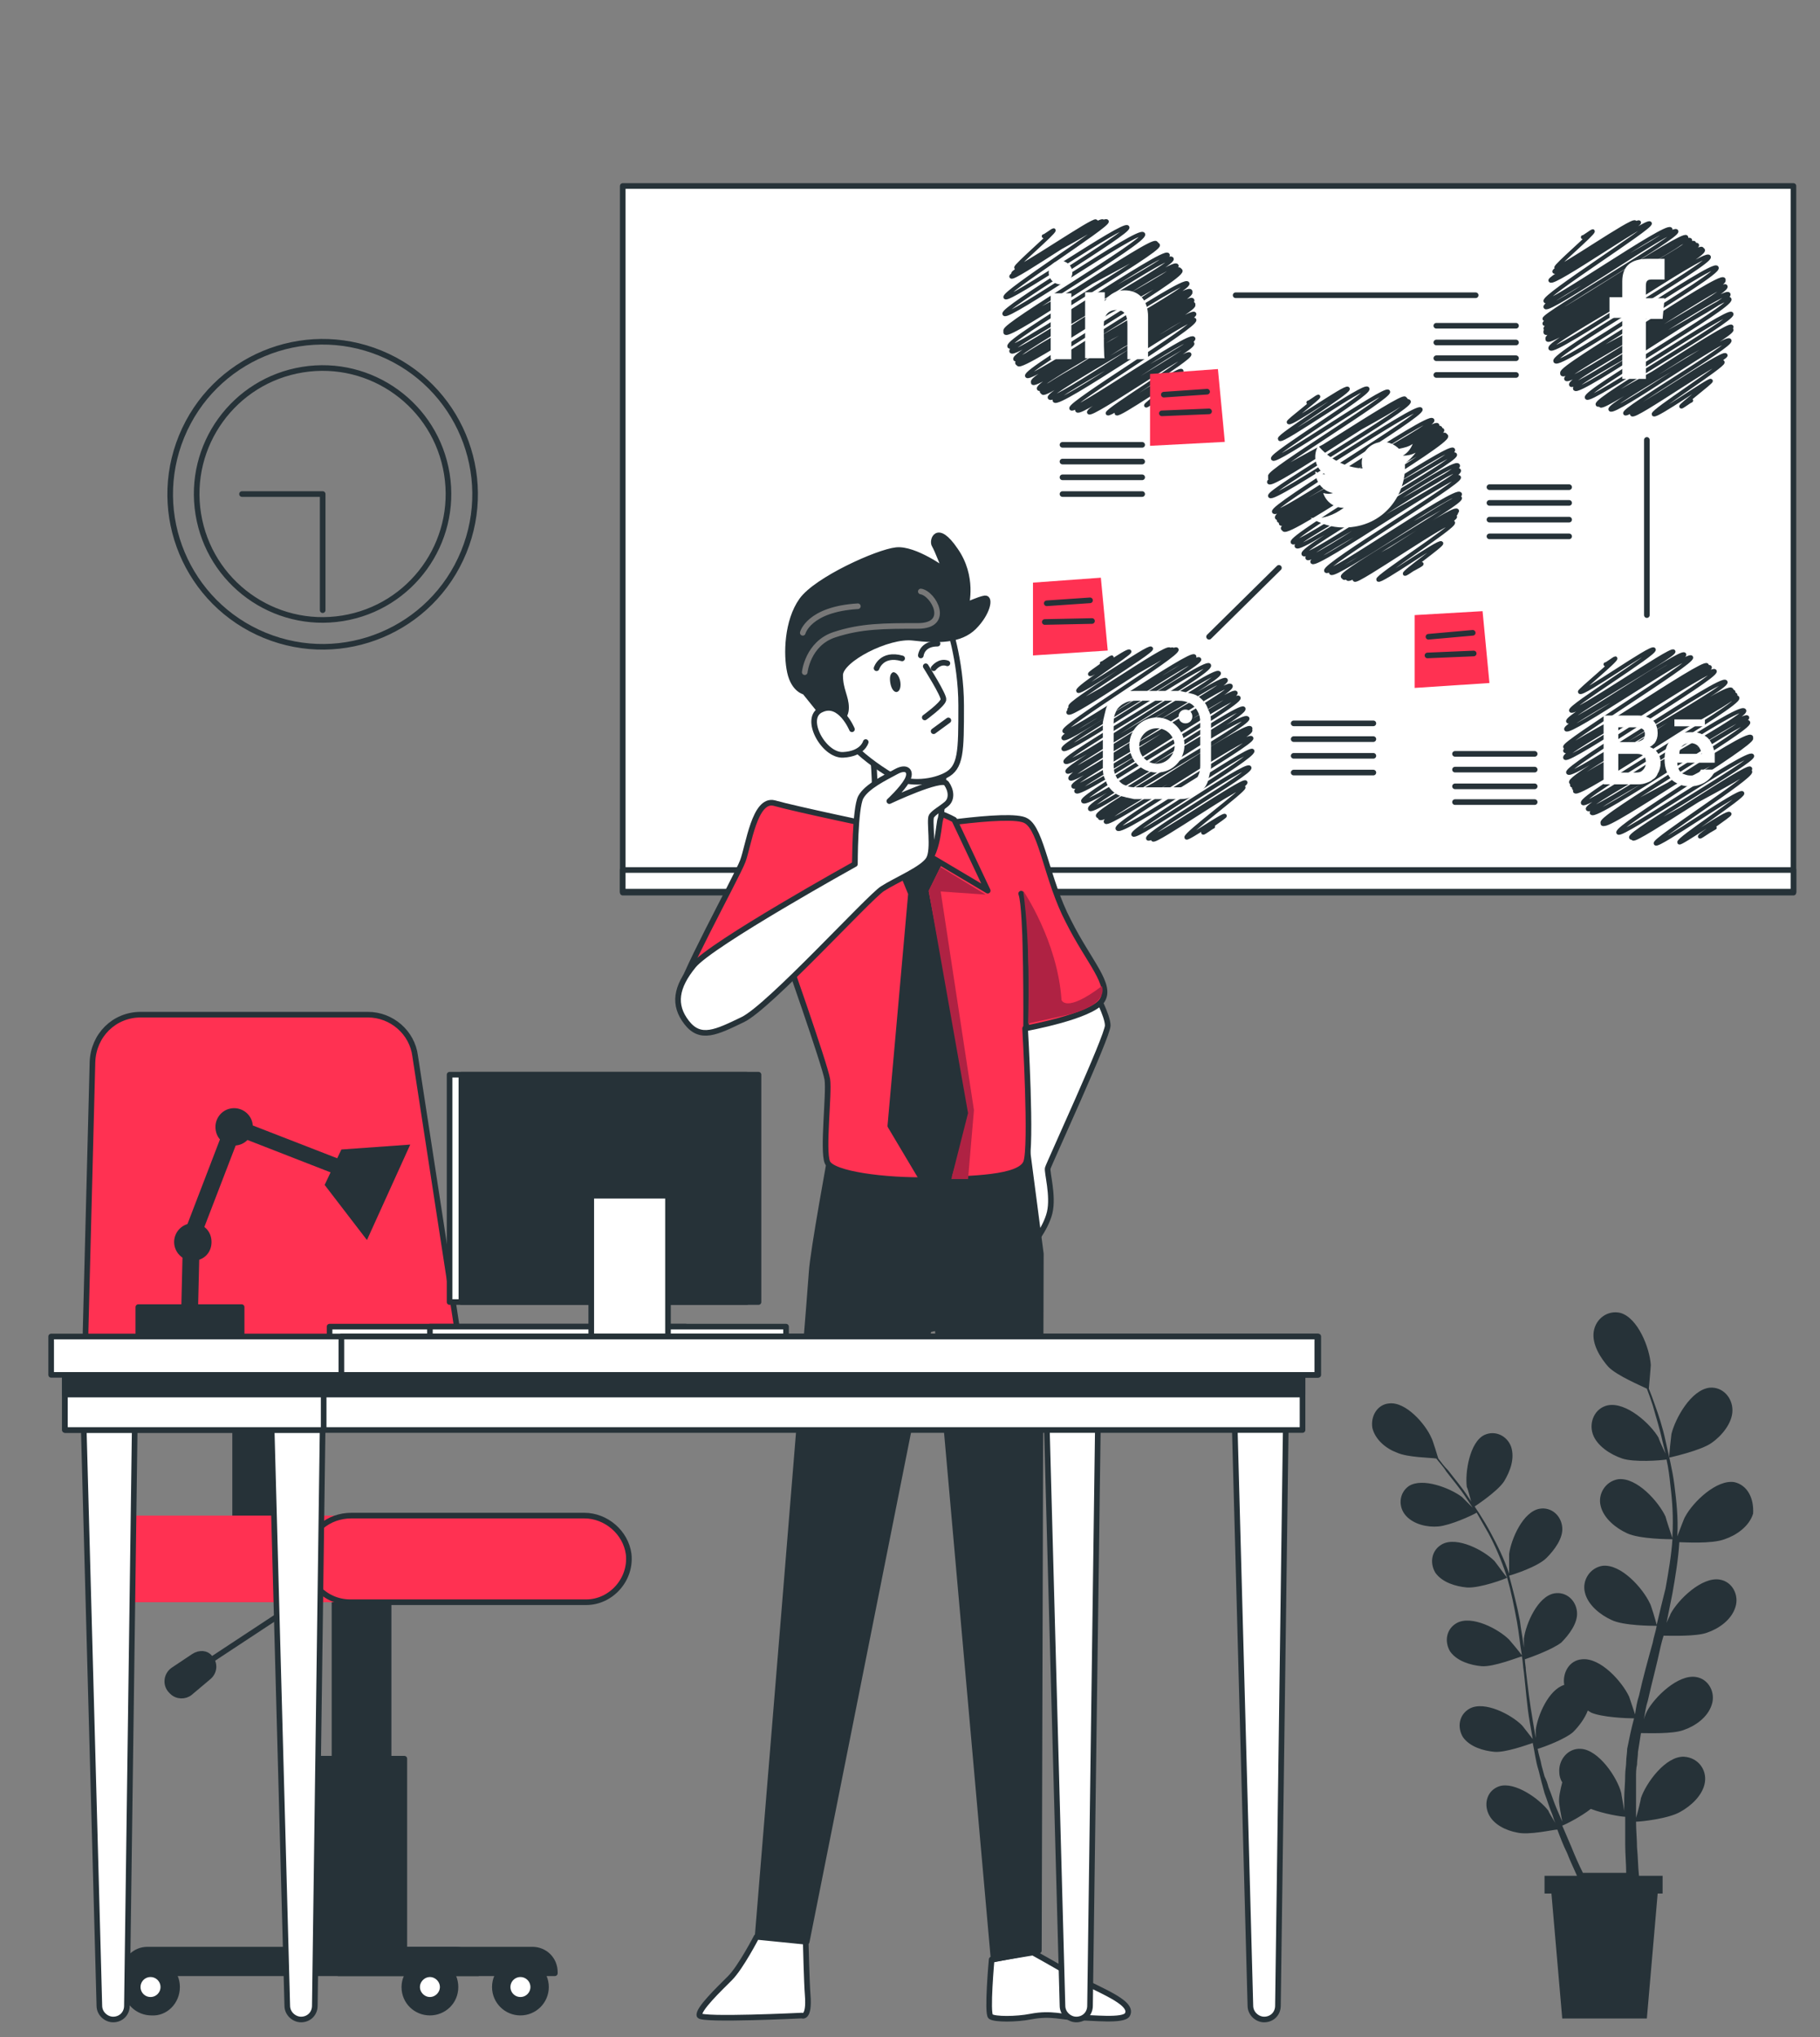 <?xml version="1.0" encoding="utf-8"?>
<!-- Generator: Adobe Illustrator 25.0.0, SVG Export Plug-In . SVG Version: 6.00 Build 0)  -->
<svg version="1.1" xmlns="http://www.w3.org/2000/svg" xmlns:xlink="http://www.w3.org/1999/xlink" x="0px" y="0px"
	 viewBox="0 0 185 207" style="enable-background:new 0 0 185 207;" xml:space="preserve">
<rect x="0" y="0" width="185" height="207" fill="#808080" stroke="none"/>
<style type="text/css">
	.st0{fill:#263238;}
	.st1{fill:#FFFFFF;stroke:#263238;stroke-width:0.571;stroke-linecap:round;stroke-linejoin:round;stroke-miterlimit:10;}
	.st2{fill:none;stroke:#263238;stroke-width:0.411;stroke-linecap:round;stroke-linejoin:round;}
	.st3{fill:#FFFFFF;}
	.st4{fill:none;stroke:#263238;stroke-width:0.571;stroke-linecap:round;stroke-linejoin:round;stroke-miterlimit:10;}
	.st5{fill:#FF3152;}
	.st6{fill:#AF2243;}
	.st7{fill:#263238;stroke:#263238;stroke-width:0.571;stroke-linecap:round;stroke-linejoin:round;stroke-miterlimit:10;}
	.st8{fill:#FF3152;stroke:#263238;stroke-width:0.571;stroke-linecap:round;stroke-linejoin:round;stroke-miterlimit:10;}
	.st9{fill:none;stroke:#787878;stroke-width:0.571;stroke-linecap:round;stroke-linejoin:round;stroke-miterlimit:10;}
</style>
<g id="Background_Simple">
</g>
<g id="Plants">
	<g>
		<path class="st0" d="M176.3,150.6c-1.8-0.3-4.2,2-5,3.5c-0.1,0.1-0.6,1.5-0.8,2c0,0,0,0,0-0.1c0.1-1.8-0.1-3.5-0.3-5.1
			c-0.2-1.6-0.6-3.1-0.9-4.5c-0.3-1.4-0.7-2.6-1.1-3.7c-0.2-0.6-0.4-1.1-0.6-1.6c0,0,0,0,0,0c0,0,0.2-2.2,0.2-2.4
			c-0.1-1.7-1.3-4.8-3.1-5.3c-1.3-0.3-2.5,0.6-2.7,1.9c-0.2,1.3,0.7,2.7,1.5,3.6c0.9,0.9,3.3,1.9,3.9,2.2c0.2,0.5,0.4,1.1,0.6,1.7
			c0.3,1.1,0.7,2.3,1,3.7c0.1,0.4,0.2,0.8,0.3,1.2c-0.3-0.6-0.7-1.5-0.7-1.6c-0.8-1.4-3.3-3.7-5.2-3.3c-1.3,0.3-1.9,1.7-1.5,2.9
			c0.4,1.2,1.8,2.1,3,2.5c1.2,0.4,3.9,0.2,4.5,0.1c0.2,0.9,0.3,1.7,0.4,2.7c0.2,1.6,0.3,3.3,0.2,5c0,0.1,0,0.2,0,0.3
			c-0.1-0.3-0.7-2.1-0.7-2.2c-0.7-1.5-2.9-4-4.8-3.8c-1.3,0.2-2.1,1.5-1.8,2.7c0.3,1.3,1.6,2.3,2.7,2.8c1.3,0.6,4.4,0.6,4.6,0.6
			c-0.1,1.6-0.4,3.3-0.7,5c-0.3,1.2-0.6,2.4-0.9,3.7c-0.1-0.4-0.6-2.1-0.7-2.2c-0.7-1.5-2.9-4-4.8-3.8c-1.3,0.2-2.1,1.5-1.8,2.7
			c0.3,1.3,1.6,2.3,2.7,2.8c1.2,0.6,4.2,0.6,4.6,0.6c-0.1,0.6-0.3,1.1-0.4,1.7c-0.5,1.8-1,3.6-1.4,5.4c-0.2,0.6-0.3,1.2-0.4,1.9
			c-0.2-0.6-0.6-1.8-0.6-1.8c-0.7-1.5-2.9-4-4.8-3.8c-1.3,0.1-2,1.4-1.8,2.6c-1.6,0.5-2.7,3.1-2.9,4.6c0,0.1,0,0.4,0,0.8
			c-0.1-0.6-0.2-1.2-0.3-1.8c-0.3-1.7-0.5-3.4-0.7-5.1c0-0.4-0.1-0.7-0.1-1.1c0.6-0.2,2.8-1,3.7-1.7c0.8-0.8,1.7-2,1.6-3.1
			c-0.1-1.2-1.1-2.1-2.3-1.9c-1.7,0.3-2.9,3.1-3.1,4.6c0,0.1,0,0.4,0,0.9c-0.1-0.9-0.3-1.8-0.4-2.7c-0.3-1.6-0.7-3.1-1.1-4.6
			c0.4-0.1,2.9-0.9,3.8-1.8c0.8-0.8,1.7-2,1.6-3.1c-0.1-1.2-1.1-2.1-2.3-1.9c-1.7,0.3-2.9,3.1-3.1,4.6c0,0.1,0,1.5,0,2c0,0,0,0,0,0
			c-0.5-1.5-1.2-2.9-1.9-4.2c-0.7-1.3-1.5-2.5-2.2-3.5c-0.7-1.1-1.5-2-2.1-2.8c-0.4-0.4-0.7-0.8-1-1.2c0,0,0,0,0,0
			c0,0-0.6-2-0.7-2.1c-0.6-1.4-2.6-3.7-4.3-3.5c-1.2,0.1-1.9,1.3-1.7,2.5c0.3,1.2,1.4,2.1,2.5,2.5c1.1,0.5,3.4,0.5,4,0.6
			c0.3,0.4,0.7,0.8,1,1.3c0.6,0.8,1.4,1.7,2.1,2.8c0.2,0.3,0.4,0.6,0.6,0.9c-0.4-0.4-1.1-1.1-1.1-1.1c-1.2-0.9-4-2-5.4-1.1
			c-1,0.7-1.1,2.1-0.3,3c0.8,0.9,2.2,1.2,3.3,1.1c1.2-0.1,3.4-1.1,3.9-1.4c0.4,0.7,0.8,1.4,1.2,2.1c0.7,1.3,1.3,2.7,1.8,4.2
			c0,0.1,0.1,0.2,0.1,0.3c-0.2-0.2-1.2-1.6-1.3-1.7c-1.1-1.1-3.8-2.5-5.3-1.7c-1.1,0.6-1.3,1.9-0.7,2.9c0.7,1,2.1,1.4,3.2,1.5
			c1.3,0.1,4-0.9,4.1-1c0.4,1.4,0.7,2.9,1,4.5c0.2,1.1,0.3,2.3,0.5,3.4c-0.2-0.3-1.2-1.5-1.3-1.6c-1.1-1.1-3.8-2.5-5.3-1.7
			c-1.1,0.6-1.3,1.9-0.7,2.9c0.7,1,2.1,1.4,3.2,1.5c1.2,0.1,3.7-0.9,4.1-1c0.1,0.5,0.1,1,0.2,1.6c0.2,1.7,0.3,3.4,0.6,5.1
			c0.1,0.6,0.2,1.1,0.3,1.7c-0.4-0.5-1-1.3-1.1-1.4c-1.1-1.1-3.8-2.5-5.3-1.7c-1.1,0.6-1.3,1.9-0.7,2.9c0.7,1,2.1,1.4,3.2,1.5
			c1.1,0.1,3.3-0.7,3.9-0.9c0.2,0.9,0.3,1.9,0.6,2.8c0.1,0.4,0.2,0.8,0.3,1.2c0.1,0.4,0.2,0.7,0.3,1.1c0.3,0.8,0.5,1.5,0.8,2.2
			c0.1,0.3,0.2,0.7,0.4,1c-0.3-0.5-0.8-1.3-0.8-1.4c-0.9-1.2-3.4-3-5-2.5c-1.2,0.4-1.6,1.7-1.1,2.8c0.5,1.1,1.8,1.7,2.9,1.9
			c1.2,0.3,3.7-0.3,4.1-0.3c0.3,0.8,0.6,1.6,1,2.4c0.3,0.8,0.7,1.6,1,2.3H157v1.8h0.7l1.1,12.7h8.6l1.1-12.7h0.5v-1.8h-2.4
			c-0.1-0.9-0.1-1.9-0.2-2.9c0-0.8-0.1-1.7-0.1-2.6c0.5,0,3.3-0.3,4.5-1c1.1-0.6,2.3-1.7,2.5-3c0.2-1.3-0.7-2.5-2.1-2.6
			c-1.9-0.1-3.9,2.7-4.4,4.2c0,0.1-0.3,1.4-0.5,2c0-0.5,0-1.1,0-1.6c0-0.8,0-1.6,0-2.5c0-0.4,0-0.9,0.1-1.3c0-0.4,0.1-0.9,0.1-1.3
			c0.1-0.6,0.2-1.3,0.3-1.9c0.8,0,3.2,0.1,4.3-0.3c1.2-0.4,2.5-1.3,2.9-2.6c0.4-1.2-0.3-2.6-1.6-2.8c-1.8-0.3-4.2,2-5,3.5
			c0,0-0.2,0.4-0.3,0.8c0.1-0.6,0.2-1.3,0.4-1.9c0.4-1.8,0.9-3.6,1.3-5.5c0.1-0.4,0.2-0.8,0.3-1.1c0.7,0,3.3,0.1,4.4-0.3
			c1.2-0.4,2.5-1.3,2.9-2.6c0.4-1.2-0.3-2.6-1.6-2.8c-1.8-0.3-4.2,2-5,3.5c0,0.1-0.2,0.4-0.4,0.9c0.2-1,0.4-2,0.6-3
			c0.3-1.7,0.6-3.5,0.7-5.2c0.4,0,3.3,0.2,4.6-0.3c1.2-0.4,2.5-1.3,2.9-2.6C178.3,152.2,177.6,150.9,176.3,150.6z M160.9,190.3
			c-0.4-0.8-0.8-1.7-1.2-2.7c-0.3-0.7-0.6-1.4-0.9-2.1c0.3-0.1,1.9-0.9,2.9-1.7c1.3,0.5,3.1,0.8,3.5,0.8c0,1,0,1.9,0,2.8
			c0,1,0.1,2,0.1,2.9H160.9z M165.4,177.7c0,0.4-0.1,0.9-0.1,1.3c0,0.4-0.1,0.9-0.1,1.3c0,0.9-0.1,1.7-0.1,2.5c0,0.4,0,0.8,0,1.2
			c-0.1-0.7-0.3-1.7-0.3-1.8c-0.4-1.6-2.3-4.4-4.1-4.5c-1.3-0.1-2.3,1.1-2.2,2.4c0,0.3,0.1,0.7,0.3,1c-0.2,0.8-0.4,1.6-0.3,2.2
			c0,0.1,0.2,1.3,0.3,1.8c-0.2-0.5-0.4-0.9-0.6-1.4c-0.3-0.7-0.5-1.4-0.8-2.1c-0.1-0.4-0.2-0.7-0.4-1.1c-0.1-0.4-0.2-0.7-0.3-1.1
			c-0.1-0.6-0.3-1.1-0.4-1.7c0.7-0.2,2.8-1,3.6-1.7c0.6-0.6,1.2-1.4,1.5-2.2c0.1,0.1,0.2,0.1,0.3,0.2c1.1,0.5,3.7,0.6,4.4,0.6
			C165.8,175.7,165.6,176.7,165.4,177.7z"/>
		<path class="st0" d="M174,146.6c1-0.7,2.1-2,2.1-3.3c0-1.3-1-2.4-2.3-2.3c-1.9,0.2-3.5,3.1-3.9,4.7c0,0.1-0.3,2.4-0.2,2.4
			C169.7,148.1,172.9,147.4,174,146.6z"/>
		<path class="st0" d="M149.7,153.2c0,0,2.5-1.6,3.2-2.7c0.6-1,1.1-2.3,0.7-3.5c-0.4-1.1-1.6-1.7-2.7-1.2c-1.5,0.7-2,3.8-1.8,5.3
			C149.2,151.2,149.7,153.2,149.7,153.2z"/>
	</g>
</g>
<g id="Board">
	<g>
		<rect x="63.3" y="18.9" class="st1" width="119" height="71.8"/>
		<rect x="63.3" y="88.4" class="st1" width="119" height="2.2"/>
		<g>
			<g>
				<g id="XMLID_84_">
					<path id="XMLID_85_" class="st2" d="M163.2,67.5c0,0.1,0.9-0.6,1-0.6c0.1,0.2-3.7,3.3-3.6,3.4c0.2,0.4,7.3-4.7,7.5-4.3
						c0.2,0.4-8.6,5.8-8.4,6.2c0.3,0.5,10.2-6.4,10.4-6c0.2,0.4-11,6.6-10.7,7.1c0.3,0.5,11.5-7.3,11.8-6.8c0.3,0.5-12.3,7.1-12,7.6
						c0.3,0.6,12.4-7.8,12.7-7.3c0.3,0.5-13.1,8.7-12.8,9.1c0.4,0.7,14.1-8.9,14.4-8.3c0.4,0.6-14.7,8.2-14.4,8.7
						c0.3,0.6,14.4-9.1,14.7-8.5c0.3,0.5-15.1,8.5-14.7,9.2c0.3,0.6,14.8-9.4,15.2-8.8c0.3,0.6-15.2,9.7-14.9,10.3
						c0.4,0.7,15.6-9.9,16-9.2c0.4,0.6-16.1,9.5-15.7,10.2c0.4,0.6,15.9-10.2,16.3-9.4c0.4,0.6-16.6,9.1-16.2,9.7
						c0.4,0.7,16-10.1,16.4-9.5c0.4,0.6-16.6,9.1-16.2,9.8c0.4,0.8,16-10.2,16.4-9.5c0.3,0.6-16.6,9.2-16.3,9.8
						c0.4,0.7,16.1-10.2,16.5-9.5c0.4,0.7-16.1,10-15.7,10.7c0.4,0.6,15.9-10.2,16.4-9.4c0.4,0.7-16.2,9.4-15.9,10
						c0.4,0.7,15.8-9.9,16.2-9.3c0.3,0.6-16.1,9.2-15.8,9.7c0.4,0.7,15.6-9.8,15.9-9.2c0.4,0.6-15.2,9.6-14.8,10.2
						c0.4,0.6,14.7-9.5,15.1-8.7c0.3,0.6-15.4,8.1-15.1,8.8c0.4,0.7,14.7-9.3,15.1-8.7c0.4,0.7-15.4,8.1-15,8.7
						c0.4,0.6,14.6-9.3,15-8.7c0.3,0.6-13.8,9-13.5,9.6c0.3,0.5,13.2-8.4,13.6-7.8c0.3,0.5-12.6,7.8-12.3,8.3
						c0.3,0.5,11.9-7.5,12.1-7c0.3,0.5-12.2,6.6-11.9,7.1c0.3,0.4,11.5-7.4,11.9-6.8c0.3,0.5-9.8,6.9-9.6,7.3
						c0.2,0.4,8.5-5.5,8.8-5.1c0.2,0.3-6.6,4.7-6.4,5c0.1,0.2,4.9-3.2,5.1-2.9c0.1,0.1-3.1,2.2-3,2.3c0,0.1,1.5-1,1.5-0.9
						c0,0-1.2,0.7-1.2,0.7c0,0.1,0.9-0.6,1-0.6"/>
				</g>
				<g id="XMLID_62_">
					<path id="XMLID_80_" class="st3" d="M167.2,79.6c0.3-0.1,0.6-0.2,0.8-0.4c0.2-0.1,0.4-0.3,0.5-0.6c0.2-0.3,0.3-0.7,0.3-1.1
						c0-0.4-0.1-0.7-0.3-1c-0.2-0.3-0.5-0.5-0.8-0.6c0.2-0.1,0.4-0.3,0.5-0.4c0.2-0.3,0.3-0.6,0.3-1c0-0.4-0.1-0.8-0.3-1.1
						c-0.4-0.5-1-0.7-1.8-0.7h-3.4v7h3.2C166.6,79.7,166.9,79.7,167.2,79.6z M164.5,73.9h1.5c0.3,0,0.6,0,0.8,0.1
						c0.3,0.1,0.4,0.3,0.4,0.6c0,0.3-0.1,0.5-0.3,0.6c-0.2,0.1-0.4,0.2-0.7,0.2h-1.7V73.9z M164.5,78.5v-1.9h1.7
						c0.3,0,0.5,0,0.7,0.1c0.3,0.1,0.4,0.4,0.4,0.8c0,0.4-0.2,0.7-0.5,0.9c-0.2,0.1-0.4,0.1-0.7,0.1H164.5z"/>
					<g id="XMLID_65_">
						<path id="XMLID_67_" class="st3" d="M170,79.3c0.5,0.4,1.1,0.6,1.8,0.6c0.8,0,1.5-0.3,2-0.8c0.3-0.3,0.5-0.6,0.5-0.9h-1.4
							c-0.1,0.2-0.2,0.3-0.3,0.4c-0.2,0.2-0.4,0.2-0.8,0.2c-0.3,0-0.5-0.1-0.8-0.2c-0.3-0.2-0.5-0.6-0.5-1.1h3.8c0-0.4,0-0.8,0-1
							c-0.1-0.4-0.2-0.8-0.4-1.1c-0.2-0.4-0.5-0.6-0.9-0.8c-0.4-0.2-0.8-0.2-1.2-0.2c-0.8,0-1.4,0.2-1.9,0.7
							c-0.5,0.5-0.7,1.2-0.7,2.1C169.2,78.1,169.5,78.8,170,79.3z M171,75.8c0.2-0.2,0.5-0.3,0.8-0.3c0.3,0,0.6,0.1,0.8,0.3
							c0.2,0.2,0.3,0.5,0.4,0.8h-2.3C170.7,76.3,170.8,76,171,75.8z"/>
						<rect id="XMLID_66_" x="170.2" y="73.1" class="st3" width="3.1" height="0.7"/>
					</g>
				</g>
			</g>
			<g>
				<g id="XMLID_56_">
					<path id="XMLID_61_" class="st2" d="M160.9,24.1c0,0.1,0.9-0.6,1-0.6c0.1,0.2-3.8,3.5-3.7,3.7c0.2,0.3,7.8-5,8-4.6
						c0.2,0.3-8.4,4.7-8.2,5c0.2,0.4,8.4-5.3,8.6-5c0.2,0.3-9.2,5.6-9,5.9c0.3,0.5,9.8-6.2,10.1-5.8c0.2,0.4-10.9,7.4-10.6,7.9
						c0.3,0.5,12.3-7.9,12.7-7.3c0.3,0.5-13.1,7.4-12.7,7.9c0.3,0.6,13-8.3,13.3-7.7c0.3,0.5-13.6,8.5-13.4,8.9
						c0.3,0.5,14.1-8.9,14.4-8.3c0.4,0.7-14.7,8.2-14.4,8.8c0.3,0.6,14.4-9.2,14.8-8.5c0.4,0.6-15,8.4-14.7,9
						c0.4,0.6,14.8-9.3,15.1-8.7c0.3,0.6-15.5,8.4-15.1,9c0.4,0.6,14.9-9.4,15.3-8.8c0.4,0.7-15.7,8.3-15.3,8.9
						c0.4,0.7,15-9.5,15.4-8.9c0.3,0.6-15.6,8.9-15.2,9.5c0.4,0.7,15.3-9.7,15.7-9.1c0.4,0.7-16,8.6-15.7,9.2
						c0.4,0.7,15.4-9.7,15.8-9.1c0.4,0.7-15.9,9.3-15.5,10c0.4,0.7,15.7-10,16.1-9.3c0.4,0.6-16,9.9-15.6,10.6
						c0.4,0.8,16-10.2,16.4-9.5c0.4,0.7-16.1,10.1-15.7,10.7c0.4,0.7,16-10.2,16.4-9.5c0.4,0.7-16.8,8.9-16.4,9.6
						c0.4,0.8,16-10.1,16.4-9.5c0.3,0.6-16.3,9.4-16,10c0.4,0.7,15.9-10,16.2-9.4c0.4,0.7-16.1,9.3-15.7,10c0.4,0.6,15.6-9.9,16-9.2
						c0.4,0.7-16,8.9-15.6,9.6c0.4,0.7,15.3-9.8,15.7-9.1c0.4,0.7-14.9,9.4-14.5,10c0.3,0.6,14.4-9.1,14.7-8.5
						c0.3,0.6-13.9,8.6-13.6,9.2c0.3,0.6,13.3-8.4,13.6-7.9c0.3,0.5-13.6,7.5-13.3,8c0.3,0.5,13-8.2,13.3-7.7
						c0.3,0.5-12.6,7.6-12.3,8.1c0.3,0.6,11.8-7.6,12.1-7c0.3,0.5-10.9,7-10.6,7.4c0.2,0.4,10-6.4,10.2-5.9c0.2,0.3-9.8,5.6-9.5,6
						c0.3,0.4,9-5.8,9.2-5.3c0.2,0.3-7.2,5-7,5.3c0.2,0.3,5.7-3.6,5.8-3.4c0.1,0.1-3.1,2.5-3,2.6c0,0.1,1-0.7,1-0.6c0,0-1,0.5-1,0.6
						c0,0.1,0.9-0.6,1-0.6"/>
				</g>
				<path id="XMLID_50_" class="st3" d="M164.9,38.5h2.4v-6.1h1.7l0.2-2.1h-1.9c0,0,0-0.8,0-1.2c0-0.5,0.1-0.7,0.6-0.7
					c0.4,0,1.3,0,1.3,0v-2.1c0,0-1.4,0-1.7,0c-1.8,0-2.6,0.8-2.6,2.3c0,1.3,0,1.6,0,1.6h-1.3v2.1h1.3V38.5z"/>
			</g>
			<g>
				<g id="XMLID_37_">
					<path id="XMLID_39_" class="st2" d="M133,40.9c0,0.1,0.9-0.6,1-0.6c0.1,0.1-3.1,2.5-3,2.6c0.2,0.3,5.8-3.7,6-3.4
						c0.2,0.3-7.1,4.8-6.9,5.1c0.2,0.4,8.6-5.6,8.9-5.1c0.3,0.5-9.9,6.7-9.6,7.1c0.3,0.5,11.4-7.3,11.7-6.8c0.3,0.5-12.3,8.1-12,8.6
						c0.3,0.6,13.4-8.4,13.7-7.9c0.4,0.6-14,7.6-13.7,8.1c0.4,0.6,13.5-8.6,13.8-8c0.3,0.5-14.2,7.8-13.9,8.4
						c0.4,0.6,13.8-8.9,14.2-8.2c0.3,0.6-14.4,9.1-14.1,9.6c0.4,0.6,14.9-9.4,15.3-8.8c0.3,0.6-15.2,9.8-14.9,10.4
						c0.4,0.7,15.7-10,16.1-9.3c0.3,0.6-16.2,9.2-15.8,9.9c0.4,0.8,15.9-10,16.3-9.4c0.4,0.6-16.6,9-16.1,9.7
						c0.4,0.7,15.9-10.2,16.4-9.4c0.3,0.6-16.6,9-16.2,9.7c0.4,0.6,16-10.1,16.4-9.5c0.4,0.6-16.5,9.3-16.2,10
						c0.4,0.7,16.1-10.2,16.5-9.5c0.4,0.7-16.8,9-16.4,9.6c0.4,0.8,16.1-10.2,16.5-9.5c0.4,0.7-16,10.2-15.6,10.8
						c0.4,0.6,15.9-10,16.3-9.4c0.4,0.7-16.3,9.1-15.9,9.8c0.4,0.7,15.7-10,16.1-9.3c0.3,0.6-15.8,9.4-15.4,10.1
						c0.4,0.7,15.3-9.8,15.7-9c0.4,0.6-15.7,8.7-15.3,9.4c0.3,0.6,15-9.6,15.4-8.9c0.4,0.7-15.2,8.7-14.9,9.3
						c0.4,0.6,14.6-9.3,14.9-8.6c0.3,0.5-13.8,8.9-13.5,9.5c0.3,0.6,13.2-8.5,13.6-7.8c0.3,0.6-13.5,7.5-13.1,8
						c0.3,0.6,12.8-8.1,13.1-7.6c0.3,0.5-12.2,7.5-11.9,8c0.3,0.5,11.3-7.3,11.6-6.7c0.3,0.4-11.7,6.3-11.5,6.8
						c0.3,0.5,11.2-7,11.4-6.6c0.3,0.5-11.3,6.2-11,6.7c0.3,0.5,10.6-6.7,10.9-6.3c0.2,0.4-10.5,6-10.2,6.4c0.2,0.4,9.7-6.3,10-5.8
						c0.2,0.4-7.8,5.5-7.6,5.8c0.2,0.3,6.2-4,6.4-3.7c0.1,0.2-3.8,2.9-3.7,3.1c0.1,0.1,1.6-1.1,1.7-1c0,0.1-1.6,0.9-1.6,0.9
						c0.1,0.1,1.5-1,1.5-0.9c0,0-1.2,0.7-1.2,0.7c0,0.1,0.9-0.6,1-0.6"/>
				</g>
				<path id="XMLID_36_" class="st3" d="M133.2,52.6c1,0.6,2.1,1,3.4,1c4.1,0,6.4-3.4,6.2-6.5c0.4-0.3,0.8-0.7,1.1-1.1
					c-0.4,0.2-0.8,0.3-1.3,0.3c0.5-0.3,0.8-0.7,1-1.2c-0.4,0.3-0.9,0.4-1.4,0.5c-0.4-0.4-1-0.7-1.6-0.7c-1.4,0-2.5,1.3-2.1,2.7
					c-1.8-0.1-3.4-1-4.5-2.3c-0.6,1-0.3,2.3,0.7,2.9c-0.4,0-0.7-0.1-1-0.3c0,1,0.7,2,1.8,2.2c-0.3,0.1-0.6,0.1-1,0
					c0.3,0.9,1.1,1.5,2.1,1.5C135.5,52.4,134.3,52.8,133.2,52.6z"/>
			</g>
			<g>
				<g>
					<path id="XMLID_33_" class="st2" d="M106.1,24c0,0.1,0.9-0.6,1-0.6c0.1,0.2-3.9,3.6-3.8,3.8c0.2,0.3,7.9-5,8.1-4.7
						c0.2,0.4-8.6,5-8.4,5.3c0.2,0.4,8.8-5.7,9.1-5.3c0.2,0.4-9.5,5.3-9.3,5.6c0.2,0.4,9.4-6.1,9.7-5.6c0.2,0.4-10.5,7.2-10.3,7.7
						c0.3,0.5,12.1-7.7,12.4-7.1c0.3,0.5-12.9,8.3-12.5,8.8c0.3,0.6,13.7-8.8,14.1-8.1c0.4,0.7-14.3,9.2-14,9.8
						c0.4,0.7,14.9-9.5,15.3-8.9c0.4,0.7-15.7,8.4-15.3,9c0.4,0.7,15.1-9.5,15.4-8.9c0.3,0.5-15.8,8.3-15.4,9
						c0.4,0.7,15-9.7,15.5-8.9c0.3,0.6-15.5,9.6-15.1,10.3c0.4,0.7,15.7-10,16.1-9.3c0.4,0.6-16.3,9.1-15.9,9.8
						c0.4,0.7,15.8-10.1,16.3-9.4c0.4,0.6-16.3,9.5-15.9,10.2c0.4,0.6,16-10.2,16.4-9.5c0.3,0.6-16.6,9.2-16.2,9.9
						c0.4,0.7,16-10.2,16.5-9.5c0.3,0.6-16.7,9.1-16.4,9.6c0.4,0.7,16.1-10.1,16.5-9.5c0.4,0.7-16,10.1-15.6,10.7
						c0.4,0.6,15.9-10.1,16.3-9.4c0.4,0.6-16.1,9.4-15.7,10c0.4,0.7,15.6-10,16-9.2c0.4,0.6-16.3,8.7-16,9.3
						c0.4,0.6,15.6-9.9,16-9.2c0.4,0.7-15.8,9.1-15.4,9.8c0.3,0.6,15.2-9.7,15.6-9c0.4,0.7-15.7,8.6-15.3,9.3
						c0.3,0.6,15-9.6,15.4-8.9c0.3,0.6-15.7,8.3-15.3,9c0.3,0.6,14.9-9.6,15.3-8.9c0.3,0.6-14.9,8.8-14.6,9.4
						c0.4,0.7,14.3-9.1,14.7-8.5c0.3,0.5-14.5,8.3-14.2,8.8c0.4,0.7,13.9-8.8,14.2-8.2c0.3,0.6-12.8,8.5-12.5,9
						c0.3,0.5,12-7.7,12.4-7.1c0.3,0.5-12.1,6.9-11.8,7.3c0.3,0.6,11.4-7.3,11.7-6.8c0.3,0.5-10.8,6.6-10.5,7
						c0.3,0.4,9.9-6.3,10.2-5.9c0.2,0.4-8.5,5.7-8.3,6c0.2,0.3,7.3-4.7,7.5-4.3c0.2,0.3-6.8,4-6.6,4.3c0.2,0.3,6-3.8,6.1-3.5
						c0.1,0.2-3.2,2.6-3.1,2.7c0,0.1,0.9-0.6,1-0.6"/>
				</g>
				<g id="XMLID_28_">
					<g id="XMLID_30_">
						<rect id="XMLID_32_" x="106.8" y="29.8" class="st3" width="2.1" height="6.7"/>
						<path id="XMLID_31_" class="st3" d="M107.8,28.9c0.7,0,1.2-0.6,1.2-1.2c0-0.7-0.6-1.2-1.2-1.2c-0.7,0-1.2,0.6-1.2,1.2
							C106.6,28.4,107.2,28.9,107.8,28.9z"/>
					</g>
					<path id="XMLID_29_" class="st3" d="M112.2,33c0-0.9,0.4-1.5,1.3-1.5c0.8,0,1.1,0.5,1.1,1.5c0,1,0,3.5,0,3.5h2.1
						c0,0,0-2.5,0-4.3c0-1.8-1-2.7-2.4-2.7c-1.4,0-2,1.1-2,1.1v-0.9h-2v6.7h2C112.2,36.6,112.2,34.1,112.2,33z"/>
				</g>
			</g>
			<g>
				<g id="XMLID_26_">
					<path id="XMLID_27_" class="st2" d="M112,67.4c0,0.1,0.9-0.6,1-0.6c0.1,0.1-2.3,1.6-2.2,1.7c0.1,0.2,3.8-2.5,4-2.3
						c0.1,0.2-5.4,3.7-5.2,4c0.2,0.3,7.2-4.6,7.4-4.3c0.2,0.3-8.4,5.5-8.2,5.9c0.3,0.5,9.8-6.3,10.1-5.8c0.2,0.4-10.4,5.8-10.2,6.1
						c0.3,0.5,10.2-6.5,10.5-6.1c0.2,0.4-10.9,6-10.6,6.4c0.3,0.5,10.7-6.9,11-6.4c0.3,0.5-11.7,7.8-11.4,8.3
						c0.4,0.6,12.9-8.2,13.2-7.6c0.3,0.5-13.6,7.8-13.3,8.3c0.3,0.6,13.5-8.6,13.8-8c0.3,0.5-14.1,8.6-13.8,9.1
						c0.3,0.6,14.4-9.1,14.8-8.5c0.4,0.7-14.9,9.2-14.6,9.8c0.4,0.7,15.2-9.7,15.6-9c0.3,0.6-15.7,9.4-15.4,10
						c0.3,0.6,15.7-9.9,16.1-9.3c0.4,0.6-16.2,9.3-15.8,10c0.4,0.6,15.9-10.1,16.3-9.4c0.4,0.7-16.3,9.6-16,10.2
						c0.4,0.8,16.1-10.1,16.5-9.5c0.3,0.6-16.5,9.4-16.2,10c0.4,0.7,16.1-10.1,16.5-9.5c0.4,0.6-16.1,9.9-15.8,10.5
						c0.4,0.8,15.9-10,16.3-9.4c0.4,0.7-16,9.5-15.6,10.2c0.4,0.6,15.5-10,16-9.2c0.3,0.6-15.5,9.3-15.2,9.9
						c0.4,0.7,15.1-9.6,15.5-8.9c0.4,0.6-15.6,8.5-15.3,9.1c0.4,0.7,15-9.5,15.3-8.9c0.3,0.6-15.1,8.7-14.7,9.3
						c0.3,0.6,14.4-9.1,14.8-8.5c0.3,0.5-14,8.6-13.6,9.2c0.4,0.7,13.4-8.4,13.7-7.9c0.3,0.6-12.4,8-12.1,8.5
						c0.3,0.5,11.5-7.4,11.8-6.8c0.3,0.5-10.6,6.7-10.3,7.2c0.3,0.4,9.7-6.1,9.9-5.7c0.2,0.4-9.6,5.4-9.4,5.8c0.2,0.4,9-5.8,9.2-5.3
						c0.1,0.3-6,4.8-5.8,5.1c0.1,0.2,3.8-2.4,3.9-2.2c0,0.1-2.3,1.6-2.2,1.7c0,0.1,0.9-0.6,1-0.6"/>
				</g>
				<g id="XMLID_18_">
					<path id="XMLID_23_" class="st3" d="M117.6,71.2c1.5,0,1.6,0,2.2,0c0.5,0,0.8,0.1,1,0.2c0.3,0.1,0.4,0.2,0.6,0.4
						c0.2,0.2,0.3,0.4,0.4,0.6c0.1,0.2,0.2,0.5,0.2,1c0,0.6,0,0.8,0,2.2c0,1.5,0,1.6,0,2.2c0,0.5-0.1,0.8-0.2,1
						c-0.1,0.3-0.2,0.4-0.4,0.6c-0.2,0.2-0.4,0.3-0.6,0.4c-0.2,0.1-0.5,0.2-1,0.2c-0.6,0-0.8,0-2.2,0c-1.5,0-1.6,0-2.2,0
						c-0.5,0-0.8-0.1-1-0.2c-0.3-0.1-0.4-0.2-0.6-0.4c-0.2-0.2-0.3-0.4-0.4-0.6c-0.1-0.2-0.2-0.5-0.2-1c0-0.6,0-0.8,0-2.2
						c0-1.5,0-1.6,0-2.2c0-0.5,0.1-0.8,0.2-1c0.1-0.3,0.2-0.4,0.4-0.6c0.2-0.2,0.4-0.3,0.6-0.4c0.2-0.1,0.5-0.2,1-0.2
						C115.9,71.2,116.1,71.2,117.6,71.2 M117.6,70.2c-1.5,0-1.7,0-2.3,0c-0.6,0-1,0.1-1.3,0.3c-0.4,0.1-0.7,0.3-1,0.6
						c-0.3,0.3-0.5,0.6-0.6,1c-0.1,0.4-0.2,0.8-0.3,1.3c0,0.6,0,0.8,0,2.3c0,1.5,0,1.7,0,2.3c0,0.6,0.1,1,0.3,1.3
						c0.1,0.4,0.3,0.7,0.6,1c0.3,0.3,0.6,0.5,1,0.6c0.4,0.1,0.8,0.2,1.3,0.3c0.6,0,0.8,0,2.3,0c1.5,0,1.7,0,2.3,0
						c0.6,0,1-0.1,1.3-0.3c0.4-0.1,0.7-0.3,1-0.6c0.3-0.3,0.5-0.6,0.6-1c0.1-0.4,0.2-0.8,0.3-1.3c0-0.6,0-0.8,0-2.3
						c0-1.5,0-1.7,0-2.3c0-0.6-0.1-1-0.3-1.3c-0.1-0.4-0.3-0.7-0.6-1c-0.3-0.3-0.6-0.5-1-0.6c-0.4-0.1-0.8-0.2-1.3-0.3
						C119.2,70.2,119,70.2,117.6,70.2"/>
					<path id="XMLID_20_" class="st3" d="M117.6,72.9c-1.6,0-2.8,1.3-2.8,2.8c0,1.6,1.3,2.8,2.8,2.8c1.6,0,2.8-1.3,2.8-2.8
						C120.4,74.2,119.1,72.9,117.6,72.9 M117.6,77.6c-1,0-1.8-0.8-1.8-1.8c0-1,0.8-1.8,1.8-1.8s1.8,0.8,1.8,1.8
						C119.4,76.7,118.6,77.6,117.6,77.6"/>
					<path id="XMLID_19_" class="st3" d="M121.2,72.8c0,0.4-0.3,0.7-0.7,0.7c-0.4,0-0.7-0.3-0.7-0.7s0.3-0.7,0.7-0.7
						C120.9,72.1,121.2,72.4,121.2,72.8"/>
				</g>
			</g>
			<g>
				<line class="st4" x1="151.4" y1="49.5" x2="159.5" y2="49.5"/>
				<line class="st4" x1="151.4" y1="51.1" x2="159.5" y2="51.1"/>
				<line class="st4" x1="151.4" y1="52.8" x2="159.5" y2="52.8"/>
				<line class="st4" x1="151.4" y1="54.5" x2="159.5" y2="54.5"/>
			</g>
			<g>
				<line class="st4" x1="125.6" y1="30" x2="150" y2="30"/>
				<line class="st4" x1="122.9" y1="64.7" x2="130" y2="57.7"/>
				<line class="st4" x1="167.4" y1="44.7" x2="167.4" y2="62.5"/>
				<g>
					<line class="st4" x1="131.5" y1="73.5" x2="139.6" y2="73.5"/>
					<line class="st4" x1="131.5" y1="75.1" x2="139.6" y2="75.1"/>
					<line class="st4" x1="131.5" y1="76.8" x2="139.6" y2="76.8"/>
					<line class="st4" x1="131.5" y1="78.5" x2="139.6" y2="78.5"/>
				</g>
				<g>
					<line class="st4" x1="108" y1="45.2" x2="116.1" y2="45.2"/>
					<line class="st4" x1="108" y1="46.9" x2="116.1" y2="46.9"/>
					<line class="st4" x1="108" y1="48.5" x2="116.1" y2="48.5"/>
					<line class="st4" x1="108" y1="50.2" x2="116.1" y2="50.2"/>
				</g>
				<g>
					<line class="st4" x1="146" y1="33.1" x2="154.1" y2="33.1"/>
					<line class="st4" x1="146" y1="34.8" x2="154.1" y2="34.8"/>
					<line class="st4" x1="146" y1="36.4" x2="154.1" y2="36.4"/>
					<line class="st4" x1="146" y1="38.1" x2="154.1" y2="38.1"/>
				</g>
				<g>
					<line class="st4" x1="147.9" y1="76.6" x2="156" y2="76.6"/>
					<line class="st4" x1="147.9" y1="78.2" x2="156" y2="78.2"/>
					<line class="st4" x1="147.9" y1="79.9" x2="156" y2="79.9"/>
					<line class="st4" x1="147.9" y1="81.5" x2="156" y2="81.5"/>
				</g>
				<g>
					<polygon class="st5" points="150.7,62.1 143.8,62.5 143.8,69.9 151.4,69.4 					"/>
					<line class="st4" x1="145.2" y1="64.7" x2="149.7" y2="64.3"/>
					<line class="st4" x1="145.1" y1="66.6" x2="149.8" y2="66.4"/>
				</g>
				<g>
					<polygon class="st5" points="123.8,37.5 116.9,38 116.9,45.3 124.5,44.9 					"/>
					<line class="st4" x1="118.3" y1="40.1" x2="122.7" y2="39.8"/>
					<line class="st4" x1="118.1" y1="42" x2="122.9" y2="41.8"/>
				</g>
				<g>
					<polygon class="st5" points="111.9,58.7 105,59.2 105,66.6 112.6,66.1 					"/>
					<line class="st4" x1="106.4" y1="61.3" x2="110.8" y2="61"/>
					<line class="st4" x1="106.2" y1="63.2" x2="111" y2="63.1"/>
				</g>
			</g>
		</g>
	</g>
	<polyline class="st6" points="94.8,90 100.3,91.2 100.3,90.5 95.7,87.3 93.9,89.5 	"/>
</g>
<g id="Character">
	<g>
		<path id="XMLID_194_" class="st1" d="M111.3,100.8c0,0,1.3,2.4,1.3,3.4c0,1.1-6,14.1-6.1,14.5c-0.1,0.4,0.6,2.8,0.2,4.5
			c-0.4,1.7-2,3.6-2,3.6l-2-8.8c0,0,2.3-2.3,1.2-5.4c-1.1-3.1-1.1-9.8-1.1-9.8L111.3,100.8z"/>
		<path id="XMLID_200_" class="st1" d="M100.8,199.1c0,0-0.5,5.5-0.1,5.8c0.4,0.3,2.6,0.3,4.1,0c2.1-0.4,3.2,0.1,4.7,0.1
			c1.5,0,4.7,0.4,5.1-0.3c0.7-1.3-3.3-2.6-5.4-3.9c-2.2-1.3-4.2-2.4-4.2-2.4L100.8,199.1z"/>
		<path id="XMLID_197_" class="st7" d="M84.5,117c0,0-1.9,10.3-2,12.3c-0.1,1.9-5.5,67.6-5.5,67.6l5,0.4l12.4-62.2l0.9-0.2l5.7,64.2
			l4.6-0.9l0.2-70.8l-1.4-10.7L84.5,117z"/>
		<path id="XMLID_196_" class="st8" d="M89.4,84c0,0-8.6-1.8-10.7-2.4c-2-0.5-2.6,4.3-3.2,5.9c-0.6,1.6-6.8,12.8-6.4,13.7
			s2,3.1,5.3,0.9c3.2-2.3,5.2-6,5.2-6s4.3,12.2,4.5,13.6c0.2,1.4-0.5,7.2,0,8.4c0.5,1.2,5.9,1.9,10.3,1.8c4.4-0.1,9.3-0.2,9.9-1.8
			c0.6-1.6-0.1-13.6-0.1-13.6s6.7-1.2,7.8-2.8c1.1-1.6-1.3-3.9-3.4-8.1c-2.2-4.2-2.7-9.3-4.3-10.2c-1.6-1-12.2,0.9-13.1,0.9
			C90.2,84.2,89.4,84,89.4,84z"/>
		<polygon id="XMLID_202_" class="st7" points="91,86.9 92.6,90.8 90.5,114.4 95.5,122.8 98.4,113.1 94.1,90.5 96.4,85.8 93.2,84.4 
			90.7,86.4 		"/>
		<path id="XMLID_199_" class="st8" d="M87.1,83.4l-0.3,6.9l7.2-3.6l6.4,3.8l-3.4-7.2c0,0-2.4-1.4-5.3-1.4
			C88.7,81.9,87.1,83.4,87.1,83.4z"/>
		<path id="XMLID_193_" class="st1" d="M88.6,75.8c0,0,0.4,2.5,0.3,5.5c-0.1,3,0.3,2.4,1.7,4.6c1.4,2.3,2.4,3.1,3.6,1.8
			c1.2-1.3,1.2-4,1.4-4.5c0.2-0.5,0.4-6.8,0.4-6.8S94.5,77.5,88.6,75.8z"/>
		<g>
			<path id="XMLID_15_" class="st1" d="M96.3,63.1c0,0,1.4,3.9,1.4,8.6s0,6.3-1.6,7.1c-1.6,0.8-4,0.9-5.5,0
				c-1.5-0.9-3.1-2.1-4.1-3.2c-1-1.1-3.8-4.5-4.2-6.9s4.1-5.3,7.8-6.8C93.9,60.5,96.3,63.1,96.3,63.1z"/>
			<g>
				<path class="st0" d="M91.5,69.2c0.1,0.5,0,1-0.3,1.1c-0.3,0.1-0.6-0.3-0.7-0.9s0-1,0.3-1.1C91.1,68.3,91.4,68.7,91.5,69.2z"/>
				<path class="st4" d="M94.9,67.9c0,0,0.6-0.8,1.4-0.5"/>
				<line class="st4" x1="94.9" y1="74.3" x2="96.4" y2="73.2"/>
				<path class="st4" d="M89.1,67.9c0,0,0.5-1.6,2.6-1"/>
				<path class="st4" d="M93.6,66.6c0,0,0.1-1.2,1.7-1.2"/>
				<path id="XMLID_13_" class="st4" d="M94.1,67.7c0,0,1.9,3,1.8,3.4c-0.1,0.5-1.9,1.8-1.9,1.8"/>
			</g>
		</g>
		<g>
			<path id="XMLID_190_" class="st7" d="M85.2,73.2c0,0,0.8-0.2,0.8-1.3c0-1.1-0.6-1.8-0.6-3.3c0-1.6,4.9-4.1,7.4-3.8
				c2.5,0.3,4.8,0.3,6.2-1.1c1.4-1.4,1.7-3,1.1-2.9c-0.6,0.1-1.9,0.7-1.9,0.7s0.8-2.9-1.1-5.6c-1.9-2.8-2.4-0.9-2.1-0.5
				c0.3,0.5,1.1,2.6,1.1,2.6s-3.1-2.3-5-2.1c-1.9,0.2-8.1,3-9.6,5.1c-1.5,2.1-1.6,5.5-1.2,7.3s1.5,2,1.5,2l2.5,3.1L85.2,73.2z"/>
			<g>
				<path class="st9" d="M81.8,68.3c0,0,0.3-2.9,3-3.8c2.7-0.9,5.1-0.9,8.5-0.9c3.4,0,1.6-3.3,0.3-3.5"/>
				<path class="st9" d="M81.6,64.3c0,0,0.6-2.4,5.6-2.7"/>
			</g>
		</g>
		<path id="XMLID_14_" class="st1" d="M86.6,74.1c0,0-1.2-2.9-3.1-2c-1.9,0.8,0.2,4.7,2.2,4.6c2-0.1,2.3-1.3,2.3-1.3"/>
		<path id="XMLID_195_" class="st1" d="M86.9,87.8c0,0,0-5.7,0.6-6.8c0.6-1.1,2.5-2,3.6-2.6c1.1-0.6,1.6,0,1.1,0.9
			c-0.5,0.9-1.8,2.1-1.8,2.1s5.3-2.5,5.8-1.8c0.5,0.7,0.6,1.6,0,2.1c-0.6,0.5-1.2,0.8-1.5,1.2c-0.3,0.4,0.3,3.4-0.3,4.4
			c-0.6,1-3.3,2.1-4.7,3c-1.4,0.9-11.5,12-14.2,13.3c-2.7,1.3-4.3,2.1-5.7,0.3c-1.4-1.8-1.1-3.6,0.7-5.8
			C72.3,95.9,86.9,87.8,86.9,87.8z"/>
		<path id="XMLID_198_" class="st1" d="M76.9,196.8c0,0-1.6,3.1-2.7,4.2c-1.1,1.1-3.3,3.2-3.1,3.8c0.2,0.5,10.4,0,10.4,0
			s0.8,0.4,0.6-2.1c-0.1-1.2-0.2-5.4-0.2-5.4L76.9,196.8z"/>
		<path id="XMLID_203_" class="st1" d="M104.3,104.5c0,0,0.1-12.2-0.5-13.7"/>
	</g>
	<polyline class="st6" points="94.4,90.5 100.2,90.9 95.6,88.1 94.7,89.9 94.4,90.5 	"/>
	<path class="st6" d="M104,90.5c0,0,3.5,5.1,3.9,11.1c0,0,0.4,1.4,4.1-1.4c0,0,0.9,1.8-3.4,2.9l-4.1,0.9
		C104.5,104.1,104.8,96,104,90.5z"/>
	<polyline class="st6" points="94.4,90.5 98.4,113.1 96.7,119.8 98.4,119.8 99,112.8 95.5,89.8 	"/>
</g>
<g id="Chair">
	<g>
		<g>
			<path class="st7" d="M18,201.9c0-1.5-1.2-2.6-2.6-2.6c-1.5,0-2.6,1.2-2.6,2.6c0,1.5,1.2,2.6,2.6,2.6
				C16.8,204.6,18,203.4,18,201.9z"/>
			<circle class="st1" cx="15.3" cy="201.9" r="1.3"/>
		</g>
		<g>
			<path class="st7" d="M46.3,201.9c0-1.5-1.2-2.6-2.6-2.6s-2.6,1.2-2.6,2.6c0,1.5,1.2,2.6,2.6,2.6S46.3,203.4,46.3,201.9z"/>
			<path class="st1" d="M45,201.9c0-0.7-0.6-1.3-1.3-1.3c-0.7,0-1.3,0.6-1.3,1.3c0,0.7,0.6,1.3,1.3,1.3
				C44.4,203.2,45,202.6,45,201.9z"/>
		</g>
		<g>
			<circle class="st7" cx="52.9" cy="201.9" r="2.6"/>
			<circle class="st1" cx="52.9" cy="201.9" r="1.3"/>
		</g>
		<path class="st7" d="M39.6,198.9H34v-38.5c0,0,0,0,0,0h5.5c0,0,0,0,0,0V198.9z"/>
		<rect x="32.5" y="178.7" class="st7" width="8.6" height="20.2"/>
		<path class="st7" d="M31,155.6h-7.1c0,0,0,0,0,0v-15.4h7.2L31,155.6C31.1,155.6,31,155.6,31,155.6z"/>
		<path class="st8" d="M41.6,140.2h-28c-2.8,0-5-2.3-4.9-5l0.7-27.3c0.1-2.7,2.2-4.8,4.9-4.8h23.1c2.4,0,4.5,1.8,4.8,4.2l4.2,27.3
			C46.9,137.5,44.6,140.2,41.6,140.2z"/>
		<line class="st4" x1="32.5" y1="161.4" x2="20.2" y2="169.5"/>
		<path class="st7" d="M19.7,168.3l-2.1,1.4c-0.7,0.5-0.8,1.5-0.2,2.1l0.1,0.1c0.5,0.5,1.3,0.5,1.8,0.1l1.9-1.6
			c0.6-0.5,0.7-1.4,0.1-2l0,0C21,168,20.3,167.9,19.7,168.3z"/>
		<path class="st5" d="M59.7,162.8H13.8c-2.3,0-4.2-1.9-4.2-4.2v-0.4c0-2.3,1.9-4.2,4.2-4.2h45.9c2.3,0,4.2,1.9,4.2,4.2v0.4
			C63.9,160.9,62,162.8,59.7,162.8z"/>
		<path class="st8" d="M63.9,157.9c-0.3-2.2-2.3-3.9-4.5-3.9H35.7c-2.3,0-4.3,1.6-4.5,3.9c-0.3,2.7,1.8,4.9,4.4,4.9h24
			C62.1,162.8,64.2,160.5,63.9,157.9z"/>
		<path class="st7" d="M56.4,200.5H12.7v-0.1c0-1.3,1-2.3,2.3-2.3h39.1c1.3,0,2.3,1,2.3,2.3V200.5z"/>
		<path class="st7" d="M48.6,200.5H34.4v-2.4h11.9c1.3,0,2.3,1,2.3,2.3V200.5z"/>
	</g>
</g>
<g id="Table">
	<g>
		<g>
			<rect x="33.5" y="134.8" class="st1" width="36.2" height="1.5"/>
			<rect x="43.7" y="134.8" class="st1" width="36.2" height="1.5"/>
			<rect x="45.7" y="109.2" class="st1" width="30.2" height="23.1"/>
			<rect x="46.9" y="109.2" class="st7" width="30.2" height="23.1"/>
			<rect x="60.1" y="121.5" class="st1" width="7.8" height="14.8"/>
			<g>
				<g>
					<path class="st0" d="M19.3,135.1c0.4,0,0.8-0.3,0.8-0.8l0.2-8.4l4-10.4l9.5,3.7c0.4,0.2,0.9,0,1-0.5c0.2-0.4,0-0.9-0.5-1
						l-10.3-4c-0.2-0.1-0.4-0.1-0.6,0c-0.2,0.1-0.3,0.2-0.4,0.4l-4.3,11.2c0,0.1-0.1,0.2-0.1,0.3l-0.2,8.5
						C18.5,134.7,18.8,135.1,19.3,135.1C19.3,135.1,19.3,135.1,19.3,135.1z"/>
				</g>
				
					<rect x="14" y="132.8" transform="matrix(-1 -1.224647e-16 1.224647e-16 -1 38.561 268.613)" class="st7" width="10.5" height="3"/>
				<path class="st0" d="M21.9,114.5c0-1,0.8-1.9,1.9-1.9c1,0,1.9,0.8,1.9,1.9c0,1-0.8,1.9-1.9,1.9
					C22.7,116.4,21.9,115.6,21.9,114.5z"/>
				<path class="st0" d="M17.7,126.2c0-1,0.8-1.9,1.9-1.9s1.9,0.8,1.9,1.9s-0.8,1.9-1.9,1.9S17.7,127.2,17.7,126.2z"/>
				<polygon class="st0" points="34.7,116.8 41.7,116.3 37.3,126 33,120.4 				"/>
			</g>
			<path class="st1" d="M8.5,144.7l1.6,59.1c0,0.8,0.7,1.4,1.4,1.4l0,0c0.8,0,1.4-0.6,1.4-1.4l0.8-59.1H8.5z"/>
			<path class="st1" d="M27.6,144.7l1.6,59.1c0,0.8,0.7,1.4,1.4,1.4l0,0c0.8,0,1.4-0.6,1.4-1.4l0.8-59.1H27.6z"/>
			<path class="st1" d="M106.4,144.7l1.6,59.1c0,0.8,0.7,1.4,1.4,1.4l0,0c0.8,0,1.4-0.6,1.4-1.4l0.8-59.1H106.4z"/>
			<path class="st1" d="M125.5,144.7l1.6,59.1c0,0.8,0.7,1.4,1.4,1.4l0,0c0.8,0,1.4-0.6,1.4-1.4l0.8-59.1H125.5z"/>
			<rect x="6.6" y="138.2" class="st1" width="125.8" height="7.1"/>
			<rect x="6.6" y="138.2" class="st1" width="26.3" height="7.1"/>
			<rect x="6.6" y="138.2" class="st7" width="125.8" height="3.5"/>
			<rect x="5.2" y="135.8" class="st1" width="128.8" height="3.9"/>
			<rect x="34.7" y="135.8" class="st1" width="99.2" height="3.9"/>
		</g>
	</g>
</g>
<g id="Clock">
	<g>
		
			<ellipse transform="matrix(0.379 -0.925 0.925 0.379 -26.07 61.538)" class="st4" cx="32.8" cy="50.2" rx="15.5" ry="15.5"/>
		<ellipse transform="matrix(0.987 -0.159 0.159 0.987 -7.567 5.861)" class="st4" cx="32.8" cy="50.2" rx="12.8" ry="12.8"/>
		<polyline class="st4" points="24.6,50.2 32.8,50.2 32.8,62 		"/>
	</g>
</g>
<g id="Floor">
</g>
</svg>
